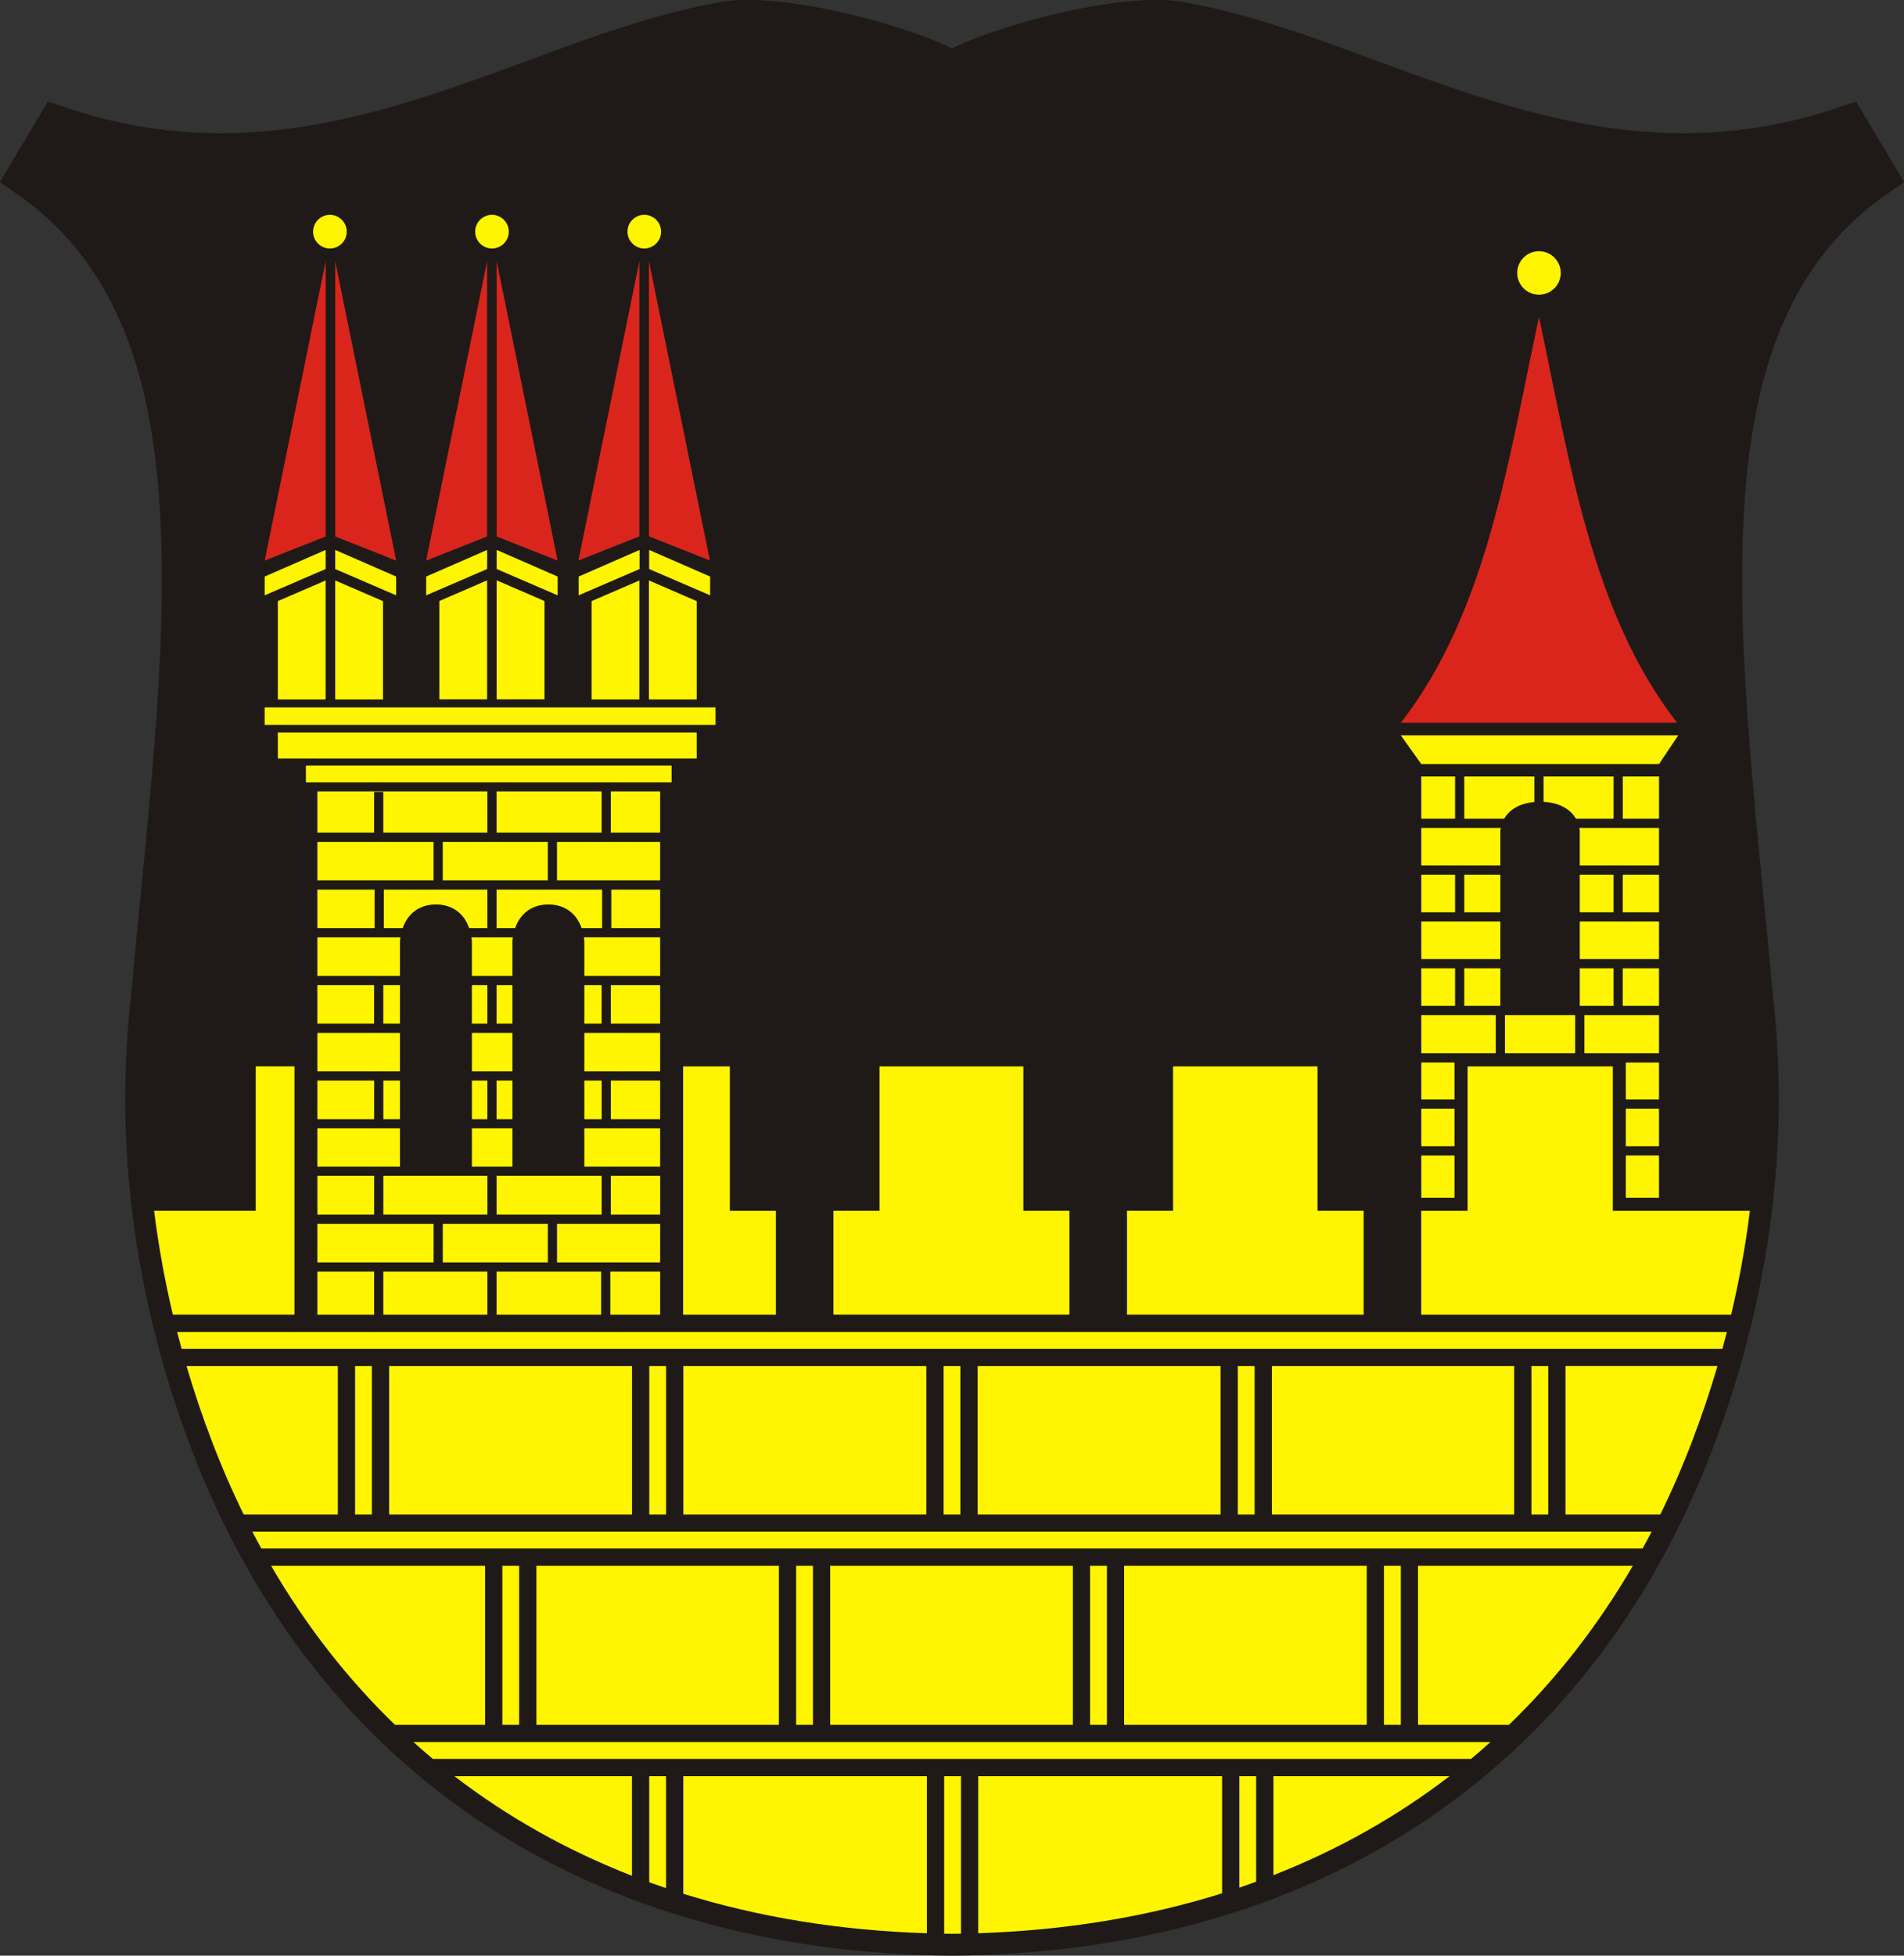 <?xml version="1.0" encoding="UTF-8"?>
<!DOCTYPE svg PUBLIC "-//W3C//DTD SVG 1.1//EN" "http://www.w3.org/Graphics/SVG/1.1/DTD/svg11.dtd">
<!-- Creator: CorelDRAW -->
<svg xmlns="http://www.w3.org/2000/svg" xml:space="preserve" width="153.288mm" height="157.369mm" style="shape-rendering:geometricPrecision; text-rendering:geometricPrecision; image-rendering:optimizeQuality; fill-rule:evenodd; clip-rule:evenodd"
viewBox="0 0 138.113 141.79"
 xmlns:xlink="http://www.w3.org/1999/xlink">
 <rect x="0" y="0" width="138.113" height="141.79" fill="#333333" stroke="none"/>
 <defs>
  <style type="text/css">
   <![CDATA[
    .str0 {stroke:#1F1A17;stroke-width:3.179}
    .fil2 {fill:none}
    .fil0 {fill:#1F1A17}
    .fil3 {fill:#DA251D}
    .fil1 {fill:#FFF500}
   ]]>
  </style>
 </defs>
 <g id="Ebene_x0020_1">
  <path class="fil0 str0" d="M69.057 5.278c-3.779,-2.032 -12.6,-4.228 -16.41,-3.579 -14.478,2.467 -29.164,14.124 -48.468,7.579l-2.063 3.459c15.258,10.645 11.351,33.703 8.821,61.121 -1.073,11.632 1.249,22.275 4.41,30.571 8.874,23.288 28.437,35.562 53.709,35.771l0.001 0c25.273,-0.209 44.836,-12.483 53.709,-35.771 3.161,-8.296 5.484,-18.939 4.41,-30.571 -2.53,-27.418 -6.437,-50.477 8.821,-61.121l-2.063 -3.459c-19.304,6.545 -33.99,-5.112 -48.468,-7.579 -3.81,-0.649 -12.631,1.548 -16.41,3.579z"/>
  <path class="fil1" d="M11.179 87.783c0.324,2.613 0.79,5.13 1.36,7.532l8.82 0 0 -18.002 -2.81 0 0 10.47 -7.371 0zm100.456 -69.569c0.871,0 1.577,0.706 1.577,1.576 0,0.871 -0.706,1.577 -1.577,1.577 -0.87,0 -1.577,-0.706 -1.577,-1.577 0,-0.87 0.706,-1.576 1.577,-1.576zm-64.899 -2.637c0.673,0 1.219,0.546 1.219,1.219 0,0.673 -0.546,1.219 -1.219,1.219 -0.673,0 -1.219,-0.546 -1.219,-1.219 0,-0.673 0.546,-1.219 1.219,-1.219zm-11.049 0c0.673,0 1.219,0.546 1.219,1.219 0,0.673 -0.546,1.219 -1.219,1.219 -0.673,0 -1.219,-0.546 -1.219,-1.219 0,-0.673 0.546,-1.219 1.219,-1.219zm-11.755 0c0.673,0 1.219,0.546 1.219,1.219 0,0.673 -0.546,1.219 -1.219,1.219 -0.673,0 -1.219,-0.546 -1.219,-1.219 0,-0.673 0.546,-1.219 1.219,-1.219zm77.68 37.738l20.123 0 -1.392 2.083 -17.242 0 -1.489 -2.083zm-54.523 -12.059l4.421 1.906 0 -1.36 -4.421 -1.929 0 1.383zm-0.695 0l-4.421 1.906 0 -1.36 4.421 -1.929 0 1.383zm-10.364 0l4.421 1.906 0 -1.36 -4.421 -1.929 0 1.383zm-0.695 0l-4.421 1.906 0 -1.36 4.421 -1.929 0 1.383zm-11.019 0l4.421 1.906 0 -1.36 -4.421 -1.929 0 1.383zm-0.695 0l-4.421 1.906 0 -1.36 4.421 -1.929 0 1.383zm15.875 9.447l-3.466 0 0 -8.625 3.466 1.497 0 7.128zm-7.628 0l3.466 0 0 -8.625 -3.466 1.497 0 7.128zm18.671 0.008l-3.466 0 0 -8.625 3.466 1.497 0 7.128zm-7.627 0l3.466 0 0 -8.625 -3.466 1.497 0 7.128zm-15.13 0l-3.466 0 0 -8.625 3.466 1.497 0 7.128zm-7.628 0l3.466 0 0 -8.625 -3.466 1.497 0 7.128zm-0.955 0.579l32.705 0 0 0.854 0 0.418 -32.705 0 0 -0.418 0 -0.237 0 -0.617zm0.955 1.823l30.384 0 0 1.049 0 0.832 -30.384 0 0 -0.832 0 -0.237 0 -0.812zm2.036 2.389l26.527 0 0 0.418 0 0.806 -26.527 0 0 -0.806 0 -0.237 0 -0.181zm92.404 4.714c-0.008,-0.065 -0.02,-0.128 -0.032,-0.19l5.779 0 0 2.725 -5.747 0 0 -2.535zm5.747 3.203l0 2.724 -2.629 0 0 -2.724 2.629 0zm-3.297 2.724l-2.45 0 0 -2.724 2.45 0 0 2.724zm3.297 0.668l0 2.725 -5.747 0 0 -2.725 5.747 0zm0 3.393l0 2.725 -2.629 0 0 -2.725 2.629 0zm-3.297 2.725l-2.45 0 0 -2.725 2.45 0 0 2.725zm3.297 0.668l0 2.768 -5.412 0 0 -2.768 5.412 0zm0 3.439l0 0.277 0 2.402 -2.408 0 0 0.668 2.408 0 0 2.725 -2.408 0 0 0.668 2.408 0 0 3.061 -2.408 0 0 -9.8 2.408 0zm-11.173 -0.671l0 -2.768 5.093 0 0 2.768 -5.093 0zm-3.661 0.671l0 2.679 -2.408 0 0 -2.402 0 -0.277 2.408 0zm-2.408 -0.671l0 -2.768 5.401 0 0 2.768 -5.401 0zm2.408 4.018l0 2.724 -2.408 0 0 -2.724 2.408 0zm0 3.393l0 3.061 -2.408 0 0 -3.061 2.408 0zm-2.408 -10.847l0 -2.725 2.45 0 0 2.725 -2.45 0zm3.119 -2.725l2.616 0 0 2.725 -2.616 0 0 -2.725zm-3.119 -0.668l0 -2.725 5.734 0 0 2.725 -5.734 0zm0 -3.393l0 -2.724 2.45 0 0 2.724 -2.45 0zm3.119 -2.724l2.616 0 0 2.724 -2.616 0 0 -2.724zm-3.119 -0.668l0 -2.725 5.766 0c-0.013,0.062 -0.023,0.125 -0.032,0.19l0 2.535 -5.734 0zm11.215 -3.393c-0.418,-0.732 -1.244,-1.159 -2.346,-1.223l0 -1.841 5.077 0 0 3.064 -2.731 0zm3.399 -3.064l2.629 0 0 3.064 -2.629 0 0 -3.064zm-6.414 1.854c-1.022,0.095 -1.788,0.514 -2.185,1.21l-2.896 0 0 -3.064 5.081 0 0 1.854zm-5.75 1.21l-2.45 0 0 -3.064 2.45 0 0 3.064zm-63.161 8.882c-0.009,-0.096 -0.021,-0.189 -0.035,-0.28l5.532 0 0 2.794 -5.497 0 0 -2.515zm-0.198 -0.948c-0.361,-1.037 -1.147,-1.637 -2.215,-1.714l-0.133 0 -0.126 0 -0.133 0c-1.068,0.076 -1.854,0.677 -2.216,1.714l-1.348 0 0 -2.793 7.657 0 0 2.793 -1.486 0zm2.154 -2.793l3.541 0 0 2.793 -3.541 0 0 -2.793zm-8.993 2.793l-1.318 0c-0.361,-1.037 -1.147,-1.637 -2.215,-1.714l-0.133 0 -0.126 0 -0.133 0c-1.068,0.076 -1.854,0.677 -2.216,1.714l-1.368 0 0 -2.793 7.509 0 0 2.793zm-8.178 0l-4.151 0 0 -2.793 4.151 0 0 2.793zm-4.151 -3.461l0 -2.793 8.427 0 0 2.793 -8.427 0zm9.095 -2.793l7.62 0 0 2.793 -7.62 0 0 -2.793zm8.288 0l7.48 0 0 2.793 -7.48 0 0 -2.793zm-17.383 -0.668l0 -2.991 12.329 0 0 2.991 -7.546 0 0 -2.95 -0.668 0 0 2.95 -4.115 0zm12.997 -2.991l7.62 0 0 2.991 -7.62 0 0 -2.991zm8.288 0l3.578 0 0 2.991 -3.578 0 0 -2.991zm-7.104 10.582c-0.014,0.091 -0.026,0.184 -0.034,0.28l0 2.515 -2.938 0 0 -2.515c-0.009,-0.096 -0.021,-0.189 -0.035,-0.28l3.008 0zm-8.157 0c-0.014,0.091 -0.026,0.184 -0.034,0.28l0 2.515 -5.99 0 0 -2.794 6.025 0zm8.123 3.463l0 2.794 -1.15 0 0 -2.794 1.15 0zm-1.818 2.794l-1.12 0 0 -2.794 1.12 0 0 2.794zm-6.339 -2.794l0 2.794 -1.208 0 0 -2.794 1.208 0zm-1.876 2.794l-4.115 0 0 -2.794 4.115 0 0 2.794zm20.749 -2.794l0 2.794 -3.578 0 0 -2.794 3.578 0zm-4.246 2.794l-1.251 0 0 -2.794 1.251 0 0 2.794zm-6.47 0.668l0 2.793 -2.938 0 0 -2.793 2.938 0zm-8.157 0l0 2.793 -5.99 0 0 -2.793 5.99 0zm18.873 0l0 2.793 -5.497 0 0 -2.793 5.497 0zm-10.716 3.461l0 2.794 -1.15 0 0 -2.794 1.15 0zm-1.818 2.794l-1.12 0 0 -2.794 1.12 0 0 2.794zm-6.339 -2.794l0 2.794 -1.204 0 0 -2.794 1.204 0zm-1.872 2.794l-4.118 0 0 -2.794 4.118 0 0 2.794zm20.745 -2.794l0 2.794 -3.574 0 0 -2.794 3.574 0zm-4.242 2.794l-1.255 0 0 -2.794 1.255 0 0 2.794zm-6.474 0.668l0 2.77 -2.938 0 0 -2.77 2.938 0zm-8.157 0l0 2.77 -5.99 0 0 -2.77 5.99 0zm18.873 0l0 2.77 -5.497 0 0 -2.77 5.497 0zm-24.863 13.512l4.115 0 0 -3.126 -4.115 0 0 3.126zm4.783 0l7.547 0 0 -3.126 -7.547 0 0 3.126zm8.215 0l7.585 0 0 -3.126 -7.585 0 0 3.126zm8.253 0l3.613 0 0 -3.126 -3.613 0 0 3.126zm3.613 -3.794l0 -2.794 -7.479 0 0 2.794 7.479 0zm-8.147 -2.794l-7.62 0 0 2.794 7.62 0 0 -2.794zm-8.288 0l-8.428 0 0 2.794 8.428 0 0 -2.794zm16.436 -0.668l0 -2.817 -3.578 0 0 2.817 3.578 0zm-4.246 -2.817l-7.619 0 0 2.817 7.619 0 0 -2.817zm-8.287 0l-7.547 0 0 2.817 7.547 0 0 -2.817zm-8.215 0l-4.115 0 0 2.817 4.115 0 0 -2.817zm22.413 10.071l6.73 0 0 -7.532 -3.341 0 0 -10.47 -3.389 0 0 18.002zm70.792 -7.532l6.59 0c-0.324,2.613 -0.791,5.13 -1.361,7.532l-22.479 0 0 -7.532 0.008 0 0 0 2.408 0 0.947 0 0 -0.947 0 -9.524 10.532 0 0 10.471 0 0 0.947 0 2.408 0 0 -0zm-107.494 8.785c0.105,0.41 0.213,0.816 0.323,1.218l111.767 0c0.111,-0.402 0.219,-0.808 0.324,-1.218l-112.414 0zm0.68 2.471c0.556,1.887 1.169,3.688 1.818,5.39 0.709,1.861 1.486,3.651 2.329,5.37l6.828 0 0 -10.759 -10.974 0zm12.227 10.759l1.218 0 0 -10.759 -1.218 0 0 10.759zm2.471 0l17.618 0 0 -10.759 -17.618 0 0 10.759zm18.871 0l1.218 0 0 -10.759 -1.218 0 0 10.759zm2.471 0l17.624 0 0 -10.759 -17.624 0 0 10.759zm18.877 0l1.218 0 0 -10.759 -1.218 0 0 10.759zm2.471 0l17.618 0 0 -10.759 -17.618 0 0 10.759zm18.871 0l1.218 0 0 -10.759 -1.218 0 0 10.759zm2.471 0l17.576 0 0 -10.759 -17.576 0 0 10.759zm18.829 0l1.218 0 0 -10.759 -1.218 0 0 10.759zm2.471 0l6.877 0c0.843,-1.719 1.621,-3.509 2.33,-5.37 0.648,-1.702 1.26,-3.502 1.815,-5.39l-11.023 0 0 10.759zm-95.254 1.248c0.214,0.411 0.43,0.818 0.651,1.22l100.197 0c0.221,-0.402 0.439,-0.809 0.653,-1.22l-101.501 0zm1.36 2.473c2.544,4.369 5.555,8.215 8.984,11.529l6.539 0 0 -11.529 -15.522 0zm16.775 11.529l1.218 0 0 -11.529 -1.218 0 0 11.529zm2.471 0l17.587 0 0 -11.529 -17.587 0 0 11.529zm18.84 0l1.218 0 0 -11.529 -1.218 0 0 11.529zm2.471 0l17.601 0 0 -11.529 -17.601 0 0 11.529zm18.849 0l1.223 0 0 -11.529 -1.223 0 0 11.529zm2.471 0l17.599 0 0 -11.529 -17.599 0 0 11.529zm18.848 0l1.223 0 0 -11.529 -1.223 0 0 11.529zm2.471 0l6.599 0c3.429,-3.314 6.439,-7.16 8.983,-11.529l-15.582 0 0 11.529zm-3.946 -29.734l0 -7.532 -3.341 0 0 -10.47 -10.482 0 0 10.47 -3.341 0 0 7.532 17.164 0zm-21.341 0l0 -7.532 -3.341 0 0 -10.47 -10.435 0 0 10.47 -3.341 0 0 7.532 17.117 0zm-47.582 30.987c0.462,0.415 0.931,0.821 1.406,1.218l75.311 0c0.476,-0.397 0.944,-0.803 1.406,-1.218l-78.124 0zm2.971 2.471c3.886,2.987 8.198,5.398 12.879,7.222l0 -7.222 -12.879 0zm14.132 7.693c0.403,0.146 0.81,0.289 1.218,0.427l0 -8.12 -1.218 0 0 7.693zm2.471 -7.693l0 8.525c5.469,1.705 11.385,2.666 17.67,2.865l0 -11.39 -17.67 0zm18.923 11.42c0.188,0.003 0.377,0.006 0.566,0.008l0.001 0c0.218,-0.002 0.434,-0.005 0.651,-0.009l0 -11.418 -1.218 0 0 11.42zm2.471 -0.032c6.294,-0.206 12.215,-1.178 17.688,-2.896l0 -8.491 -17.688 0 0 11.387zm18.941 -3.305c0.409,-0.139 0.815,-0.283 1.218,-0.43l0 -7.653 -1.218 0 0 8.083zm2.471 -0.904c4.64,-1.819 8.918,-4.214 12.774,-7.179l-12.774 0 0 7.179z"/>
  <line class="fil2" x1="58.37" y1="95.942" x2="58.37" y2= "77.313" />
  <line class="fil2" x1="58.37" y1="87.783" x2="58.37" y2= "77.313" />
  <line class="fil2" x1="79.664" y1="95.942" x2="79.664" y2= "77.313" />
  <line class="fil2" x1="79.664" y1="87.783" x2="79.664" y2= "77.313" />
  <line class="fil2" x1="101.005" y1="95.942" x2="101.005" y2= "77.313" />
  <line class="fil2" x1="101.005" y1="87.783" x2="101.005" y2= "77.313" />
  <polygon class="fil3" points="23.622,18.944 19.2,40.645 23.622,38.896 "/>
  <polygon class="fil3" points="24.317,18.944 28.738,40.645 24.317,38.896 "/>
  <polygon class="fil3" points="35.333,18.944 30.912,40.645 35.333,38.896 "/>
  <polygon class="fil3" points="36.028,18.944 40.45,40.645 36.028,38.896 "/>
  <polygon class="fil3" points="46.379,18.936 41.958,40.637 46.379,38.888 "/>
  <polygon class="fil3" points="47.074,18.936 51.496,40.637 47.074,38.888 "/>
  <line class="fil2" x1="126.1" y1="95.942" x2="11.862" y2= "95.942" />
  <line class="fil2" x1="125.71" y1="98.413" x2="12.578" y2= "98.413" />
  <line class="fil2" x1="121.289" y1="110.423" x2="16.869" y2= "110.423" />
  <line class="fil2" x1="119.858" y1="112.894" x2="18.364" y2= "112.894" />
  <line class="fil2" x1="109.65" y1="125.676" x2="28.215" y2= "125.676" />
  <line class="fil2" x1="107.31" y1="128.147" x2="30.718" y2= "128.147" />
  <path class="fil3" d="M111.635 22.98c-2.243,10.505 -3.808,21.453 -10.023,29.423l10.023 0 10.023 0c-6.215,-7.97 -7.78,-18.919 -10.023,-29.423z"/>
  <line class="fil2" x1="22.192" y1="91.858" x2="48.719" y2= "91.858" />
  <line class="fil2" x1="22.424" y1="88.396" x2="48.951" y2= "88.396" />
  <line class="fil2" x1="22.424" y1="84.91" x2="48.951" y2= "84.91" />
  <line class="fil2" x1="22.192" y1="81.472" x2="48.719" y2= "81.472" />
  <line class="fil2" x1="22.192" y1="78.01" x2="48.719" y2= "78.01" />
  <line class="fil2" x1="22.192" y1="74.549" x2="48.719" y2= "74.549" />
  <line class="fil2" x1="22.192" y1="71.087" x2="48.719" y2= "71.087" />
  <line class="fil2" x1="22.307" y1="67.625" x2="48.834" y2= "67.625" />
  <line class="fil2" x1="22.424" y1="64.163" x2="48.951" y2= "64.163" />
  <line class="fil2" x1="22.192" y1="60.702" x2="48.719" y2= "60.702" />
  <line class="fil2" x1="35.687" y1="91.858" x2="35.687" y2= "95.942" />
  <line class="fil2" x1="35.688" y1="84.91" x2="35.688" y2= "88.396" />
  <line class="fil2" x1="35.687" y1="77.987" x2="35.687" y2= "81.472" />
  <line class="fil2" x1="35.687" y1="71.063" x2="35.687" y2= "74.549" />
  <line class="fil2" x1="35.687" y1="64.163" x2="35.687" y2= "67.649" />
  <line class="fil2" x1="35.687" y1="57.216" x2="35.687" y2= "60.702" />
  <line class="fil2" x1="27.472" y1="91.858" x2="27.472" y2= "95.942" />
  <line class="fil2" x1="43.941" y1="91.858" x2="43.941" y2= "95.942" />
  <line class="fil2" x1="31.786" y1="88.372" x2="31.786" y2= "91.858" />
  <line class="fil2" x1="40.074" y1="88.372" x2="40.074" y2= "91.858" />
  <line class="fil2" x1="27.473" y1="84.91" x2="27.473" y2= "88.396" />
  <line class="fil2" x1="43.975" y1="84.869" x2="43.975" y2= "88.354" />
  <line class="fil2" x1="27.476" y1="77.963" x2="27.476" y2= "81.449" />
  <line class="fil2" x1="43.979" y1="77.922" x2="43.979" y2= "81.407" />
  <line class="fil2" x1="27.473" y1="71.377" x2="27.473" y2= "74.863" />
  <line class="fil2" x1="43.975" y1="71.336" x2="43.975" y2= "74.821" />
  <line class="fil2" x1="27.509" y1="64.221" x2="27.509" y2= "67.706" />
  <line class="fil2" x1="44.012" y1="64.18" x2="44.012" y2= "67.665" />
  <line class="fil2" x1="31.786" y1="88.372" x2="31.786" y2= "91.858" />
  <line class="fil2" x1="40.074" y1="88.372" x2="40.074" y2= "91.858" />
  <line class="fil2" x1="31.785" y1="60.702" x2="31.785" y2= "64.187" />
  <line class="fil2" x1="40.073" y1="60.702" x2="40.073" y2= "64.187" />
  <line class="fil2" x1="27.473" y1="57.418" x2="27.473" y2= "60.904" />
  <line class="fil2" x1="43.975" y1="57.377" x2="43.975" y2= "60.862" />
  <line class="fil2" x1="103.101" y1="73.263" x2="120.343" y2= "73.263" />
  <line class="fil2" x1="103.101" y1="69.87" x2="120.343" y2= "69.87" />
  <line class="fil2" x1="103.101" y1="66.476" x2="120.343" y2= "66.476" />
  <line class="fil2" x1="103.101" y1="63.084" x2="120.343" y2= "63.084" />
  <line class="fil2" x1="103.101" y1="59.691" x2="120.343" y2= "59.691" />
  <line class="fil2" x1="103.016" y1="76.701" x2="120.5" y2= "76.701" />
  <line class="fil2" x1="103.101" y1="80.049" x2="105.509" y2= "80.049" />
  <line class="fil2" x1="103.101" y1="83.442" x2="105.509" y2= "83.442" />
  <line class="fil2" x1="117.935" y1="80.049" x2="120.343" y2= "80.049" />
  <line class="fil2" x1="117.935" y1="83.442" x2="120.343" y2= "83.442" />
  <line class="fil2" x1="111.635" y1="56.293" x2="111.635" y2= "59.691" />
  <line class="fil2" x1="105.886" y1="56.042" x2="105.886" y2= "59.44" />
  <line class="fil2" x1="117.38" y1="56.172" x2="117.38" y2= "59.571" />
  <line class="fil2" x1="105.886" y1="63.079" x2="105.886" y2= "66.477" />
  <line class="fil2" x1="117.38" y1="63.008" x2="117.38" y2= "66.406" />
  <line class="fil2" x1="105.886" y1="69.865" x2="105.886" y2= "73.263" />
  <line class="fil2" x1="117.38" y1="69.794" x2="117.38" y2= "73.192" />
  <line class="fil2" x1="108.836" y1="73.334" x2="108.836" y2= "76.732" />
  <line class="fil2" x1="114.597" y1="73.263" x2="114.597" y2= "76.661" />
 </g>
</svg>
